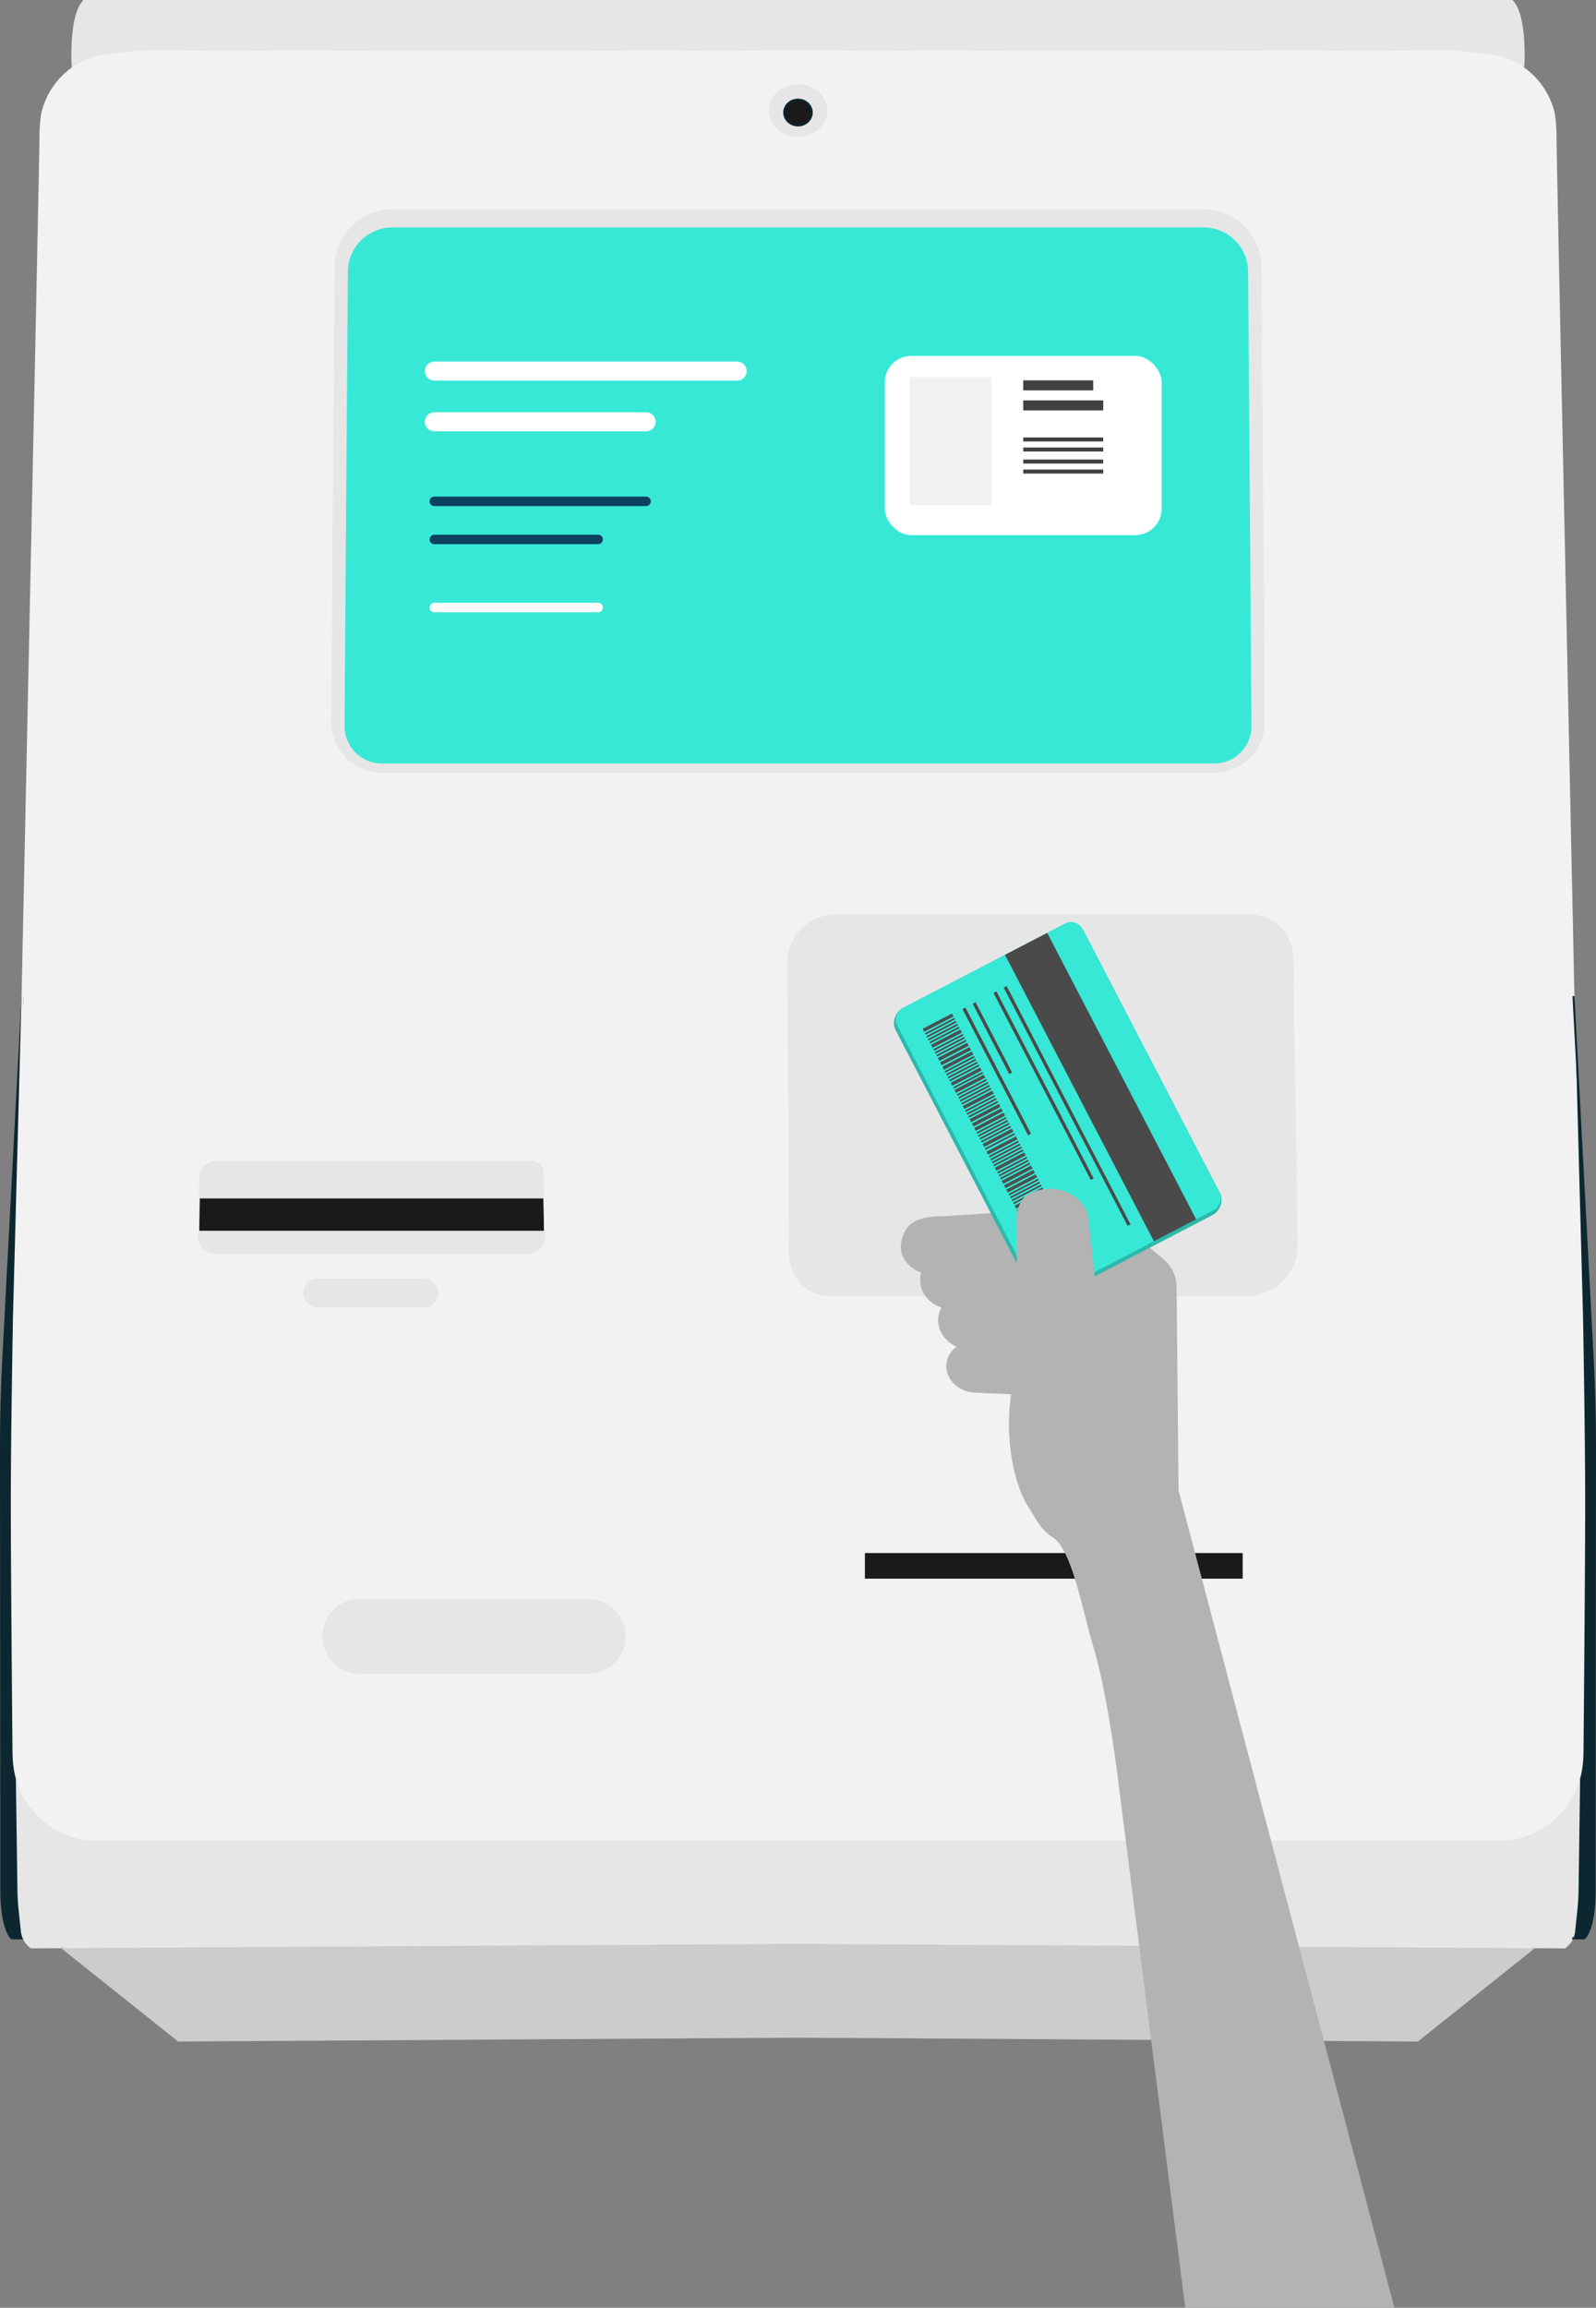 <svg id="aed0e791-bc8d-414e-9b08-aef5f97fd51f" data-name="Layer 1" xmlns="http://www.w3.org/2000/svg" viewBox="0 0 398.814 576.476">
  <rect x="0" y="0" width="398.814" height="576.476" fill="#808080" stroke="none"/>
  <title>gaia-scan-front_v1</title>
  <g>
    <g>
      <g>
        <path d="M314.965,66.611l.837,113.662a12.402,12.402,0,0,1-12.407,12.488H95.42a12.402,12.402,0,0,1-12.407-12.488L83.849,66.611A14.164,14.164,0,0,1,98.018,52.558H300.796A14.164,14.164,0,0,1,314.965,66.611Zm-5.13,121.175a8.997,8.997,0,0,0,2.635-6.455l-.837-113.518a10.866,10.866,0,0,0-10.838-10.75H98.018A10.863,10.863,0,0,0,87.18,67.813l-.837,113.518a9.077,9.077,0,0,0,9.076,9.137H303.394A9.01,9.01,0,0,0,309.834,187.786Z" fill="#e6e6e6"/>
        <polygon points="383.4 486.443 354.211 509.714 199.407 508.753 44.603 509.714 15.414 486.443 15.414 486.399 199.407 485.315 383.4 486.399 383.4 486.443" fill="#ccc"/>
        <path d="M153.458,415.173a9.067,9.067,0,0,0-6.411-15.481H89.834a9.068,9.068,0,1,0,0,18.137h57.213A9.026,9.026,0,0,0,153.458,415.173ZM49.785,309.16a3.729,3.729,0,0,0,3.731,3.784h78.385a4.063,4.063,0,0,0,4.06-4.15l-.03-1.332h.004l-.17-7.849-.144-6.658a2.8,2.8,0,0,0-2.798-2.737H53.994a3.982,3.982,0,0,0-3.983,3.917l-.081,5.478-.118,7.849Zm26.254,13.724a3.333,3.333,0,0,0,3.331,3.444h26.521a3.334,3.334,0,0,0,3.335-3.329c0-.052,0-.1-.004-.152a3.334,3.334,0,0,0-3.331-3.181H79.37a3.338,3.338,0,0,0-3.331,3.218Zm121.347-9.969c.03,5.878,4.445,10.627,9.886,10.627H311.459A12.578,12.578,0,0,0,324.037,310.555l-1.136-71.585a10.676,10.676,0,0,0-10.671-10.32h-103.395a11.824,11.824,0,0,0-11.826,11.882Zm2.021-279.015c3.909,0,7.077-2.822,7.077-6.303,0-3.485-3.168-6.307-7.077-6.307s-7.077,2.822-7.077,6.307C192.33,31.077,195.498,33.9,199.407,33.9Zm16.727,360.44h94.371v-6.392h-94.371ZM303.394,192.761a12.402,12.402,0,0,0,12.407-12.488l-.837-113.662a14.164,14.164,0,0,0-14.169-14.053H98.018A14.164,14.164,0,0,0,83.849,66.611l-.837,113.662A12.402,12.402,0,0,0,95.42,192.761H303.394ZM10.11,34.884a40.857,40.857,0,0,1,.429-6.462A19.144,19.144,0,0,1,23.364,14.424a16.177,16.177,0,0,1,3.109-.644l3.387-.388a86.891,86.891,0,0,1,10.146-.562c18.47.052,91.414.211,159.401-.015,67.987.226,140.931.067,159.397.015a86.909,86.909,0,0,1,10.149.562l3.387.388a16.235,16.235,0,0,1,3.109.644,19.144,19.144,0,0,1,12.825,13.997,40.858,40.858,0,0,1,.429,6.462c0,4.043,4.427,211.851,4.427,211.851l.056,2.075,2.132,79.867s.544,29.46.544,46.849c0,15.462-.344,53.789-.422,62.108a31.008,31.008,0,0,1-.189,3.211,21.04,21.04,0,0,1-19.784,18.751l-.429.026H23.775l-.429-.026a21.04,21.04,0,0,1-19.784-18.751,31.008,31.008,0,0,1-.189-3.211c-.078-8.319-.422-46.646-.422-62.108,0-17.389.544-46.849.544-46.849l2.132-79.867.056-2.075S10.11,38.927,10.11,34.884Z" fill="#f2f2f2"/>
        <path d="M394.6,444.237l-.392,27.825c-.026,1.757-.133,3.514-.318,5.26l-.544,5.116a5.783,5.783,0,0,1-.477,1.753h-.004a5.638,5.638,0,0,1-1.866,2.253l-7.599-.044-183.993-1.084L15.414,486.399l-7.599.044A5.673,5.673,0,0,1,6.208,484.69a5.324,5.324,0,0,1-.259-.499H5.946a5.784,5.784,0,0,1-.477-1.753l-.544-5.116c-.185-1.746-.292-3.503-.318-5.26l-.392-27.825A21.069,21.069,0,0,0,23.346,459.595l.429.026H375.038l.429-.026A21.069,21.069,0,0,0,394.6,444.237Z" fill="#e6e6e6"/>
        <path d="M260.528,280.245a4.149,4.149,0,1,1,4.149-4.147A4.149,4.149,0,0,1,260.528,280.245Z" fill="#1a1a1a"/>
        <path d="M197.386,312.915l-.378-72.384a11.824,11.824,0,0,1,11.826-11.882h103.395a10.676,10.676,0,0,1,10.671,10.32l1.136,71.585a12.578,12.578,0,0,1-12.577,12.988H207.272C201.831,323.543,197.415,318.793,197.386,312.915Zm58.989-36.817a4.151,4.151,0,1,0,4.153-4.15A4.149,4.149,0,0,0,256.375,276.098Z" fill="#e6e6e6"/>
        <path d="M89.834,417.829a9.068,9.068,0,0,1,0-18.137h57.213a9.068,9.068,0,0,1,0,18.137Z" fill="#e6e6e6"/>
        <path d="M2.951,375.526c0,15.462.344,53.789.422,62.108a31.008,31.008,0,0,0,.189,3.211,20.892,20.892,0,0,0,.651,3.392l.392,27.825c.026,1.757.133,3.514.318,5.26l.544,5.116a5.784,5.784,0,0,0,.477,1.753H2.951S.327,482.293.327,472.132c0-8.227-.059-82.867-.078-111.017Q.238,350.439.804,339.774l4.823-90.964-2.132,79.867S2.951,358.137,2.951,375.526Z" fill="#0c2730"/>
        <path d="M79.37,326.328a3.331,3.331,0,0,1,0-6.662h26.521a3.334,3.334,0,0,1,3.331,3.181c.004.052.004.1.004.152a3.334,3.334,0,0,1-3.335,3.329Z" fill="#e6e6e6"/>
        <path d="M377.826.249c3.094,3.096,2.972,12.788,2.872,15.473-.015.422-.048.84-.096,1.261a19.164,19.164,0,0,0-5.152-2.56,16.235,16.235,0,0,0-3.109-.644l-3.387-.388a86.909,86.909,0,0,0-10.149-.562c-18.466.052-91.41.211-159.397-.015-67.987.226-140.931.067-159.401.015a86.891,86.891,0,0,0-10.146.562l-3.387.388a16.177,16.177,0,0,0-3.109.644,19.164,19.164,0,0,0-5.152,2.56c-.048-.422-.081-.84-.096-1.261-.1-2.686-.222-12.377,2.872-15.473H377.826Z" fill="#e6e6e6"/>
        <path d="M206.484,27.596c0,3.481-3.168,6.303-7.077,6.303s-7.077-2.822-7.077-6.303c0-3.485,3.168-6.307,7.077-6.307S206.484,24.112,206.484,27.596Zm-7.077,3.736a3.229,3.229,0,1,0-3.442-3.222A3.337,3.337,0,0,0,199.407,31.332Z" fill="#e6e6e6"/>
        <polygon points="49.929 299.613 135.765 299.613 135.931 307.463 49.811 307.463 49.929 299.613" fill="#1a1a1a"/>
        <path d="M135.765,299.613H49.929l.081-5.478a3.982,3.982,0,0,1,3.983-3.917h78.829a2.8,2.8,0,0,1,2.798,2.737Z" fill="#e6e6e6"/>
        <polygon points="135.765 299.613 135.935 307.463 135.931 307.463 135.765 299.613" fill="#1a1a1a"/>
        <rect x="216.133" y="387.948" width="94.371" height="6.392" fill="#1a1a1a"/>
        <path d="M395.441,437.634c.078-8.319.422-46.646.422-62.108,0-17.389-.544-46.849-.544-46.849l-2.132-79.867,4.823,90.964q.566,10.665.555,21.34c-.022,28.15-.078,102.79-.078,111.017,0,10.161-2.624,12.059-2.624,12.059h-2.994a5.783,5.783,0,0,0,.477-1.753l.544-5.116c.185-1.746.292-3.503.318-5.26l.392-27.825a20.892,20.892,0,0,0,.651-3.392A31.008,31.008,0,0,0,395.441,437.634Z" fill="#0c2730"/>
        <ellipse cx="199.407" cy="28.111" rx="3.442" ry="3.222" fill="#1a1a1a"/>
        <path d="M311.633,67.813l.837,113.518a9.077,9.077,0,0,1-9.076,9.137H95.42a9.077,9.077,0,0,1-9.076-9.137L87.18,67.813A10.863,10.863,0,0,1,98.018,57.063H300.796A10.866,10.866,0,0,1,311.633,67.813Z" fill="#37e8d7"/>
        <path d="M49.811,307.463h86.121l.03,1.332a4.063,4.063,0,0,1-4.06,4.15H53.516a3.729,3.729,0,0,1-3.731-3.784Z" fill="#e6e6e6"/>
      </g>
      <g>
        <path d="M5.946,484.191H2.951S.327,482.293.327,472.132c0-8.227-.059-82.867-.078-111.017Q.238,350.439.804,339.774l4.823-90.964" fill="none" stroke="#0c2730" stroke-miterlimit="10" stroke-width="0.498"/>
        <path d="M380.602,16.984c.048-.422.081-.84.096-1.261.1-2.686.222-12.377-2.872-15.473H20.988c-3.094,3.096-2.972,12.788-2.872,15.473.015.422.048.84.096,1.261" fill="none" stroke="#e6e6e6" stroke-miterlimit="10" stroke-width="0.498"/>
        <path d="M4.213,444.237A21.069,21.069,0,0,0,23.346,459.595l.429.026H375.038l.429-.026a21.04,21.04,0,0,0,19.784-18.751,31.008,31.008,0,0,0,.189-3.211c.078-8.319.422-46.646.422-62.108,0-17.389-.544-46.849-.544-46.849l-2.132-79.867-.056-2.075S388.704,38.927,388.704,34.884a40.858,40.858,0,0,0-.429-6.462,19.144,19.144,0,0,0-12.825-13.997,16.235,16.235,0,0,0-3.109-.644l-3.387-.388a86.909,86.909,0,0,0-10.149-.562c-18.466.052-91.41.211-159.397-.015-67.987.226-140.931.067-159.401.015a86.891,86.891,0,0,0-10.146.562l-3.387.388a16.177,16.177,0,0,0-3.109.644A19.144,19.144,0,0,0,10.539,28.421a40.857,40.857,0,0,0-.429,6.462c0,4.043-4.427,211.851-4.427,211.851l-.056,2.075-2.132,79.867s-.544,29.46-.544,46.849c0,15.462.344,53.789.422,62.108a31.008,31.008,0,0,0,.189,3.211A20.892,20.892,0,0,0,4.213,444.237Z" fill="none" stroke="#f2f2f2" stroke-miterlimit="10" stroke-width="0.498"/>
        <path d="M5.946,484.191a5.784,5.784,0,0,1-.477-1.753l-.544-5.116c-.185-1.746-.292-3.503-.318-5.26l-.392-27.825v-.015" fill="none" stroke="#e6e6e6" stroke-miterlimit="10" stroke-width="0.498"/>
        <line x1="5.949" y1="484.191" x2="5.946" y2="484.191" fill="none" stroke="#0c2730" stroke-miterlimit="10" stroke-width="0.498"/>
        <path d="M392.864,484.191a5.638,5.638,0,0,1-1.866,2.253l-7.599-.044-183.993-1.084L15.414,486.399l-7.599.044A5.673,5.673,0,0,1,6.208,484.69a5.324,5.324,0,0,1-.259-.499" fill="none" stroke="#e6e6e6" stroke-miterlimit="10" stroke-width="0.498"/>
        <path d="M394.6,444.222v.015l-.392,27.825c-.026,1.757-.133,3.514-.318,5.26l-.544,5.116a5.783,5.783,0,0,1-.477,1.753" fill="none" stroke="#e6e6e6" stroke-miterlimit="10" stroke-width="0.498"/>
        <polyline points="383.4 486.443 354.211 509.714 199.407 508.753 44.603 509.714 15.414 486.443" fill="none" stroke="#ccc" stroke-miterlimit="10" stroke-width="0.498"/>
        <path d="M392.868,484.191h2.994s2.624-1.898,2.624-12.059c0-8.227.056-82.867.078-111.017q.011-10.676-.555-21.34l-4.823-90.964" fill="none" stroke="#0c2730" stroke-miterlimit="10" stroke-width="0.498"/>
        <line x1="392.864" y1="484.191" x2="392.868" y2="484.191" fill="none" stroke="#e6e6e6" stroke-miterlimit="10" stroke-width="0.498"/>
        <path d="M199.407,52.558H300.796a14.164,14.164,0,0,1,14.169,14.053l.837,113.662a12.402,12.402,0,0,1-12.407,12.488H95.42a12.402,12.402,0,0,1-12.407-12.488L83.849,66.611A14.164,14.164,0,0,1,98.018,52.558Z" fill="none" stroke="#e6e6e6" stroke-miterlimit="10" stroke-width="0.498"/>
        <path d="M199.407,57.063H300.796a10.866,10.866,0,0,1,10.838,10.75l.837,113.518a9.077,9.077,0,0,1-9.076,9.137H95.42a9.077,9.077,0,0,1-9.076-9.137L87.18,67.813A10.863,10.863,0,0,1,98.018,57.063Z" fill="none" stroke="#37e8d7" stroke-miterlimit="10" stroke-width="0.498"/>
        <path d="M208.834,228.65a11.824,11.824,0,0,0-11.826,11.882l.378,72.384c.03,5.878,4.445,10.627,9.886,10.627H311.459A12.578,12.578,0,0,0,324.037,310.555l-1.136-71.585a10.676,10.676,0,0,0-10.671-10.32Z" fill="none" stroke="#e6e6e6" stroke-miterlimit="10" stroke-width="0.498"/>
        <ellipse cx="199.407" cy="28.111" rx="3.442" ry="3.222" fill="none" stroke="#0c2730" stroke-miterlimit="10" stroke-width="0.498"/>
        <path d="M206.484,27.596c0-3.485-3.168-6.307-7.077-6.307s-7.077,2.822-7.077,6.307c0,3.481,3.168,6.303,7.077,6.303S206.484,31.077,206.484,27.596Z" fill="none" stroke="#e6e6e6" stroke-miterlimit="10" stroke-width="0.498"/>
        <path d="M49.929,299.613l.081-5.478a3.982,3.982,0,0,1,3.983-3.917h78.829a2.8,2.8,0,0,1,2.798,2.737l.144,6.658" fill="none" stroke="#e6e6e6" stroke-miterlimit="10" stroke-width="0.498"/>
        <path d="M135.931,307.463l.03,1.332a4.063,4.063,0,0,1-4.06,4.15H53.516a3.729,3.729,0,0,1-3.731-3.784l.026-1.698" fill="none" stroke="#e6e6e6" stroke-miterlimit="10" stroke-width="0.498"/>
        <line x1="49.929" y1="299.613" x2="135.765" y2="299.613" fill="none" stroke="#1a1a1a" stroke-miterlimit="10" stroke-width="0.498"/>
        <path d="M105.891,326.328H79.37a3.331,3.331,0,0,1,0-6.662h26.521a3.334,3.334,0,0,1,3.331,3.181c.004.052.004.1.004.152A3.334,3.334,0,0,1,105.891,326.328Z" fill="none" stroke="#e6e6e6" stroke-miterlimit="10" stroke-width="0.498"/>
        <path d="M147.047,417.829H89.834a9.068,9.068,0,0,1,0-18.137h57.213a9.068,9.068,0,0,1,0,18.137Z" fill="none" stroke="#e6e6e6" stroke-miterlimit="10" stroke-width="0.498"/>
      </g>
    </g>
    <g>
      <g>
        <polygon points="244.954 336.064 270.947 351.617 287.677 326.25 262.271 312.442 244.954 336.064" fill="#b3b3b3"/>
        <path d="M238.774,311.554a.279.279,0,0,0,.063.003l0-.006,34.811,7.777L270.338,327.126l-32.512-.157 0-.003c-.021 0-.042.003-.063.003-4.583-.022-8.073-3.491-7.794-7.748S233.646,310.302,238.774,311.554Z" fill="#b3b3b3"/>
        <path d="M241.366,323.163c.02-.001.04 0.0.06-.001l-.001-.005,30.814-1.727,1.936,14.088-30.813,1.727-0-.003c-.02.001-.039.005-.059.006-4.344.244-8.299-2.712-8.833-6.602S237.022,323.406,241.366,323.163Z" fill="#b3b3b3"/>
        <path d="M243.669,335.114c.018.001.036.004.054.005l0-.005,27.997,1.229-.135,12.762L243.588,347.876v-.002c-.018-.001-.036.001-.054 0-3.947-.173-7.116-3.17-7.079-6.694S239.722,334.94,243.669,335.114Z" fill="#b3b3b3"/>
        <path d="M272.537,301.432a6.246,6.246,0,0,1,4.624,1.618l13.753,11.633a9.324,9.324,0,0,1,3.104,6.795l.471,50.778c-.007,2.952-2.726,5.212-6.073,5.048l-12.133-.595c-3.347-.164-6.055-2.69-6.048-5.642l2.437-42.425-10.633-8.956-22.944-.242c-9.803.158-15.312-4.227-13.725-9.89.939-3.352,2.865-5.809,10.419-5.739Z" fill="#b3b3b3"/>
        <g>
          <rect x="223.516" y="251.093" width="81.588" height="53.127" rx="4.022" transform="translate(388.684 -84.951) rotate(62.521)" fill="#2cb9ac"/>
          <g>
            <rect x="224.157" y="250.934" width="80.64" height="52.179" rx="3.161" transform="translate(388.204 -85.443) rotate(62.52)" fill="#37e8d7"/>
            <rect x="234.69" y="265.596" width="80.64" height="11.898" transform="translate(389.017 -97.737) rotate(62.52)" fill="#4a4a4a"/>
            <line x1="251.173" y1="246.502" x2="282.133" y2="306.025" fill="none" stroke="#4a4a4a" stroke-miterlimit="10" stroke-width="0.822"/>
            <line x1="248.621" y1="247.829" x2="272.934" y2="294.574" fill="none" stroke="#4a4a4a" stroke-miterlimit="10" stroke-width="0.822"/>
            <line x1="243.418" y1="250.535" x2="252.558" y2="268.107" fill="none" stroke="#4a4a4a" stroke-miterlimit="10" stroke-width="0.822"/>
            <line x1="240.866" y1="251.863" x2="257.271" y2="283.403" fill="none" stroke="#4a4a4a" stroke-miterlimit="10" stroke-width="0.822"/>
            <line x1="237.984" y1="253.362" x2="230.66" y2="257.171" fill="none" stroke="#4a4a4a" stroke-miterlimit="10" stroke-width="0.411"/>
            <line x1="238.174" y1="253.727" x2="230.85" y2="257.536" fill="none" stroke="#4a4a4a" stroke-miterlimit="10" stroke-width="0.411"/>
            <line x1="238.553" y1="254.456" x2="231.229" y2="258.265" fill="none" stroke="#4a4a4a" stroke-miterlimit="10" stroke-width="0.411"/>
            <line x1="238.932" y1="255.185" x2="231.608" y2="258.995" fill="none" stroke="#4a4a4a" stroke-miterlimit="10" stroke-width="0.411"/>
            <line x1="239.312" y1="255.915" x2="231.988" y2="259.724" fill="none" stroke="#4a4a4a" stroke-miterlimit="10" stroke-width="0.411"/>
            <line x1="239.691" y1="256.644" x2="232.367" y2="260.453" fill="none" stroke="#4a4a4a" stroke-miterlimit="10" stroke-width="0.411"/>
            <line x1="240.07" y1="257.373" x2="232.746" y2="261.183" fill="none" stroke="#4a4a4a" stroke-miterlimit="10" stroke-width="0.411"/>
            <line x1="240.26" y1="257.738" x2="232.936" y2="261.547" fill="none" stroke="#4a4a4a" stroke-miterlimit="10" stroke-width="0.411"/>
            <line x1="240.639" y1="258.467" x2="233.315" y2="262.277" fill="none" stroke="#4a4a4a" stroke-miterlimit="10" stroke-width="0.411"/>
            <line x1="241.019" y1="259.196" x2="233.695" y2="263.006" fill="none" stroke="#4a4a4a" stroke-miterlimit="10" stroke-width="0.411"/>
            <line x1="241.398" y1="259.926" x2="234.074" y2="263.735" fill="none" stroke="#4a4a4a" stroke-miterlimit="10" stroke-width="0.411"/>
            <line x1="241.777" y1="260.655" x2="234.453" y2="264.465" fill="none" stroke="#4a4a4a" stroke-miterlimit="10" stroke-width="0.411"/>
            <line x1="241.967" y1="261.02" x2="234.643" y2="264.829" fill="none" stroke="#4a4a4a" stroke-miterlimit="10" stroke-width="0.411"/>
            <line x1="242.346" y1="261.749" x2="235.022" y2="265.559" fill="none" stroke="#4a4a4a" stroke-miterlimit="10" stroke-width="0.411"/>
            <line x1="242.536" y1="262.114" x2="235.212" y2="265.923" fill="none" stroke="#4a4a4a" stroke-miterlimit="10" stroke-width="0.411"/>
            <line x1="242.915" y1="262.843" x2="235.591" y2="266.652" fill="none" stroke="#4a4a4a" stroke-miterlimit="10" stroke-width="0.411"/>
            <line x1="243.105" y1="263.208" x2="235.781" y2="267.017" fill="none" stroke="#4a4a4a" stroke-miterlimit="10" stroke-width="0.411"/>
            <line x1="243.484" y1="263.937" x2="236.16" y2="267.746" fill="none" stroke="#4a4a4a" stroke-miterlimit="10" stroke-width="0.411"/>
            <line x1="243.864" y1="264.666" x2="236.54" y2="268.476" fill="none" stroke="#4a4a4a" stroke-miterlimit="10" stroke-width="0.411"/>
            <line x1="244.243" y1="265.396" x2="236.919" y2="269.205" fill="none" stroke="#4a4a4a" stroke-miterlimit="10" stroke-width="0.411"/>
            <line x1="244.622" y1="266.125" x2="237.298" y2="269.934" fill="none" stroke="#4a4a4a" stroke-miterlimit="10" stroke-width="0.411"/>
            <line x1="245.191" y1="267.219" x2="237.867" y2="271.028" fill="none" stroke="#4a4a4a" stroke-miterlimit="10" stroke-width="0.411"/>
            <line x1="245.571" y1="267.948" x2="238.247" y2="271.758" fill="none" stroke="#4a4a4a" stroke-miterlimit="10" stroke-width="0.411"/>
            <line x1="245.002" y1="266.854" x2="237.678" y2="270.664" fill="none" stroke="#4a4a4a" stroke-miterlimit="10" stroke-width="0.411"/>
            <line x1="245.931" y1="268.642" x2="238.607" y2="272.451" fill="none" stroke="#4a4a4a" stroke-miterlimit="10" stroke-width="0.411"/>
            <line x1="246.121" y1="269.006" x2="238.797" y2="272.816" fill="none" stroke="#4a4a4a" stroke-miterlimit="10" stroke-width="0.411"/>
            <line x1="246.5" y1="269.736" x2="239.176" y2="273.545" fill="none" stroke="#4a4a4a" stroke-miterlimit="10" stroke-width="0.411"/>
            <line x1="246.88" y1="270.465" x2="239.556" y2="274.274" fill="none" stroke="#4a4a4a" stroke-miterlimit="10" stroke-width="0.411"/>
            <line x1="247.259" y1="271.194" x2="239.935" y2="275.004" fill="none" stroke="#4a4a4a" stroke-miterlimit="10" stroke-width="0.411"/>
            <line x1="247.638" y1="271.924" x2="240.314" y2="275.733" fill="none" stroke="#4a4a4a" stroke-miterlimit="10" stroke-width="0.411"/>
            <line x1="248.018" y1="272.653" x2="240.694" y2="276.462" fill="none" stroke="#4a4a4a" stroke-miterlimit="10" stroke-width="0.411"/>
            <line x1="248.207" y1="273.018" x2="240.883" y2="276.827" fill="none" stroke="#4a4a4a" stroke-miterlimit="10" stroke-width="0.411"/>
            <g>
              <line x1="261.628" y1="298.82" x2="254.304" y2="302.629" fill="none" stroke="#4a4a4a" stroke-miterlimit="10" stroke-width="0.411"/>
              <line x1="261.817" y1="299.184" x2="254.493" y2="302.994" fill="none" stroke="#4a4a4a" stroke-miterlimit="10" stroke-width="0.411"/>
              <line x1="262.197" y1="299.914" x2="254.873" y2="303.723" fill="none" stroke="#4a4a4a" stroke-miterlimit="10" stroke-width="0.411"/>
              <line x1="262.576" y1="300.643" x2="255.252" y2="304.452" fill="none" stroke="#4a4a4a" stroke-miterlimit="10" stroke-width="0.411"/>
              <line x1="262.955" y1="301.372" x2="255.631" y2="305.182" fill="none" stroke="#4a4a4a" stroke-miterlimit="10" stroke-width="0.411"/>
              <line x1="263.335" y1="302.102" x2="256.011" y2="305.911" fill="none" stroke="#4a4a4a" stroke-miterlimit="10" stroke-width="0.411"/>
              <line x1="263.714" y1="302.831" x2="256.39" y2="306.64" fill="none" stroke="#4a4a4a" stroke-miterlimit="10" stroke-width="0.411"/>
              <line x1="263.904" y1="303.196" x2="256.58" y2="307.005" fill="none" stroke="#4a4a4a" stroke-miterlimit="10" stroke-width="0.411"/>
              <line x1="264.283" y1="303.925" x2="256.959" y2="307.734" fill="none" stroke="#4a4a4a" stroke-miterlimit="10" stroke-width="0.411"/>
              <line x1="264.662" y1="304.654" x2="257.338" y2="308.464" fill="none" stroke="#4a4a4a" stroke-miterlimit="10" stroke-width="0.411"/>
              <line x1="265.042" y1="305.384" x2="257.718" y2="309.193" fill="none" stroke="#4a4a4a" stroke-miterlimit="10" stroke-width="0.411"/>
              <line x1="265.421" y1="306.113" x2="258.097" y2="309.922" fill="none" stroke="#4a4a4a" stroke-miterlimit="10" stroke-width="0.411"/>
              <line x1="265.611" y1="306.478" x2="258.287" y2="310.287" fill="none" stroke="#4a4a4a" stroke-miterlimit="10" stroke-width="0.411"/>
              <line x1="265.99" y1="307.207" x2="258.666" y2="311.016" fill="none" stroke="#4a4a4a" stroke-miterlimit="10" stroke-width="0.411"/>
              <line x1="266.18" y1="307.572" x2="258.856" y2="311.381" fill="none" stroke="#4a4a4a" stroke-miterlimit="10" stroke-width="0.411"/>
              <line x1="266.559" y1="308.301" x2="259.235" y2="312.11" fill="none" stroke="#4a4a4a" stroke-miterlimit="10" stroke-width="0.411"/>
              <line x1="266.749" y1="308.666" x2="259.425" y2="312.475" fill="none" stroke="#4a4a4a" stroke-miterlimit="10" stroke-width="0.411"/>
              <line x1="267.128" y1="309.395" x2="259.804" y2="313.204" fill="none" stroke="#4a4a4a" stroke-miterlimit="10" stroke-width="0.411"/>
              <line x1="267.507" y1="310.124" x2="260.183" y2="313.934" fill="none" stroke="#4a4a4a" stroke-miterlimit="10" stroke-width="0.411"/>
              <line x1="267.887" y1="310.854" x2="260.563" y2="314.663" fill="none" stroke="#4a4a4a" stroke-miterlimit="10" stroke-width="0.411"/>
              <line x1="268.266" y1="311.583" x2="260.942" y2="315.392" fill="none" stroke="#4a4a4a" stroke-miterlimit="10" stroke-width="0.411"/>
              <line x1="268.645" y1="312.312" x2="261.321" y2="316.122" fill="none" stroke="#4a4a4a" stroke-miterlimit="10" stroke-width="0.411"/>
            </g>
            <line x1="248.587" y1="273.747" x2="241.263" y2="277.556" fill="none" stroke="#4a4a4a" stroke-miterlimit="10" stroke-width="0.411"/>
            <line x1="248.966" y1="274.476" x2="241.642" y2="278.286" fill="none" stroke="#4a4a4a" stroke-miterlimit="10" stroke-width="0.411"/>
            <line x1="249.345" y1="275.206" x2="242.021" y2="279.015" fill="none" stroke="#4a4a4a" stroke-miterlimit="10" stroke-width="0.411"/>
            <line x1="249.725" y1="275.935" x2="242.401" y2="279.744" fill="none" stroke="#4a4a4a" stroke-miterlimit="10" stroke-width="0.411"/>
            <line x1="249.914" y1="276.3" x2="242.59" y2="280.109" fill="none" stroke="#4a4a4a" stroke-miterlimit="10" stroke-width="0.411"/>
            <line x1="250.294" y1="277.029" x2="242.97" y2="280.838" fill="none" stroke="#4a4a4a" stroke-miterlimit="10" stroke-width="0.411"/>
            <line x1="250.483" y1="277.393" x2="243.159" y2="281.203" fill="none" stroke="#4a4a4a" stroke-miterlimit="10" stroke-width="0.411"/>
            <line x1="250.863" y1="278.123" x2="243.539" y2="281.932" fill="none" stroke="#4a4a4a" stroke-miterlimit="10" stroke-width="0.411"/>
            <line x1="251.052" y1="278.487" x2="243.728" y2="282.297" fill="none" stroke="#4a4a4a" stroke-miterlimit="10" stroke-width="0.411"/>
            <line x1="251.432" y1="279.217" x2="244.108" y2="283.026" fill="none" stroke="#4a4a4a" stroke-miterlimit="10" stroke-width="0.411"/>
            <line x1="251.811" y1="279.946" x2="244.487" y2="283.756" fill="none" stroke="#4a4a4a" stroke-miterlimit="10" stroke-width="0.411"/>
            <line x1="252.19" y1="280.675" x2="244.866" y2="284.485" fill="none" stroke="#4a4a4a" stroke-miterlimit="10" stroke-width="0.411"/>
            <line x1="252.57" y1="281.405" x2="245.246" y2="285.214" fill="none" stroke="#4a4a4a" stroke-miterlimit="10" stroke-width="0.411"/>
            <line x1="253.139" y1="282.499" x2="245.815" y2="286.308" fill="none" stroke="#4a4a4a" stroke-miterlimit="10" stroke-width="0.411"/>
            <line x1="253.518" y1="283.228" x2="246.194" y2="287.037" fill="none" stroke="#4a4a4a" stroke-miterlimit="10" stroke-width="0.411"/>
            <line x1="252.949" y1="282.134" x2="245.625" y2="285.943" fill="none" stroke="#4a4a4a" stroke-miterlimit="10" stroke-width="0.411"/>
            <line x1="253.944" y1="284.048" x2="246.62" y2="287.857" fill="none" stroke="#4a4a4a" stroke-miterlimit="10" stroke-width="0.411"/>
            <line x1="254.134" y1="284.413" x2="246.81" y2="288.222" fill="none" stroke="#4a4a4a" stroke-miterlimit="10" stroke-width="0.411"/>
            <line x1="254.513" y1="285.142" x2="247.189" y2="288.951" fill="none" stroke="#4a4a4a" stroke-miterlimit="10" stroke-width="0.411"/>
            <line x1="254.893" y1="285.871" x2="247.569" y2="289.681" fill="none" stroke="#4a4a4a" stroke-miterlimit="10" stroke-width="0.411"/>
            <line x1="255.272" y1="286.6" x2="247.948" y2="290.41" fill="none" stroke="#4a4a4a" stroke-miterlimit="10" stroke-width="0.411"/>
            <line x1="255.651" y1="287.33" x2="248.327" y2="291.139" fill="none" stroke="#4a4a4a" stroke-miterlimit="10" stroke-width="0.411"/>
            <line x1="256.031" y1="288.059" x2="248.707" y2="291.869" fill="none" stroke="#4a4a4a" stroke-miterlimit="10" stroke-width="0.411"/>
            <line x1="256.22" y1="288.424" x2="248.896" y2="292.233" fill="none" stroke="#4a4a4a" stroke-miterlimit="10" stroke-width="0.411"/>
            <line x1="256.6" y1="289.153" x2="249.276" y2="292.962" fill="none" stroke="#4a4a4a" stroke-miterlimit="10" stroke-width="0.411"/>
            <line x1="256.979" y1="289.882" x2="249.655" y2="293.692" fill="none" stroke="#4a4a4a" stroke-miterlimit="10" stroke-width="0.411"/>
            <line x1="257.358" y1="290.612" x2="250.034" y2="294.421" fill="none" stroke="#4a4a4a" stroke-miterlimit="10" stroke-width="0.411"/>
            <line x1="257.738" y1="291.341" x2="250.414" y2="295.15" fill="none" stroke="#4a4a4a" stroke-miterlimit="10" stroke-width="0.411"/>
            <line x1="257.927" y1="291.706" x2="250.603" y2="295.515" fill="none" stroke="#4a4a4a" stroke-miterlimit="10" stroke-width="0.411"/>
            <line x1="258.307" y1="292.435" x2="250.983" y2="296.244" fill="none" stroke="#4a4a4a" stroke-miterlimit="10" stroke-width="0.411"/>
            <line x1="258.496" y1="292.8" x2="251.172" y2="296.609" fill="none" stroke="#4a4a4a" stroke-miterlimit="10" stroke-width="0.411"/>
            <line x1="258.876" y1="293.529" x2="251.552" y2="297.338" fill="none" stroke="#4a4a4a" stroke-miterlimit="10" stroke-width="0.411"/>
            <line x1="259.065" y1="293.894" x2="251.741" y2="297.703" fill="none" stroke="#4a4a4a" stroke-miterlimit="10" stroke-width="0.411"/>
            <line x1="259.445" y1="294.623" x2="252.121" y2="298.432" fill="none" stroke="#4a4a4a" stroke-miterlimit="10" stroke-width="0.411"/>
            <line x1="259.824" y1="295.352" x2="252.5" y2="299.162" fill="none" stroke="#4a4a4a" stroke-miterlimit="10" stroke-width="0.411"/>
            <line x1="260.203" y1="296.082" x2="252.879" y2="299.891" fill="none" stroke="#4a4a4a" stroke-miterlimit="10" stroke-width="0.411"/>
            <line x1="260.583" y1="296.811" x2="253.259" y2="300.62" fill="none" stroke="#4a4a4a" stroke-miterlimit="10" stroke-width="0.411"/>
            <line x1="261.152" y1="297.905" x2="253.828" y2="301.714" fill="none" stroke="#4a4a4a" stroke-miterlimit="10" stroke-width="0.411"/>
            <line x1="261.531" y1="298.634" x2="254.207" y2="302.444" fill="none" stroke="#4a4a4a" stroke-miterlimit="10" stroke-width="0.411"/>
            <line x1="260.962" y1="297.54" x2="253.638" y2="301.35" fill="none" stroke="#4a4a4a" stroke-miterlimit="10" stroke-width="0.411"/>
          </g>
        </g>
        <path d="M277.946,357.465l-6.077-53.815c-1.134-4.411-6.056-7.356-10.993-6.578s-6.896,2.611-6.888,9.396l.103,14.23.753,9.012a26.325,26.325,0,0,0,1.313,10.063c1.799,5.354.134-3.784-1.808,1.49l-.524,1.685c-3.709,13.124-.773,27.481,3.153,33.487,1.983,3.035,2.939,5.587,6.086,7.597,4.83,3.085,7.333,17.951,10.131,27.264,3.949,13.148,6.608,36.632,6.608,36.632l20.615,161.864h56.821L294.487,372.255" fill="#b3b3b3"/>
      </g>
      <line x1="108.534" y1="92.694" x2="184.201" y2="92.694" fill="none" stroke="#fff" stroke-linecap="round" stroke-linejoin="round" stroke-width="4.747"/>
      <line x1="108.534" y1="105.357" x2="161.439" y2="105.357" fill="none" stroke="#fff" stroke-linecap="round" stroke-linejoin="round" stroke-width="4.747"/>
      <line x1="108.534" y1="125.229" x2="161.439" y2="125.229" fill="none" stroke="#0e4160" stroke-linecap="round" stroke-linejoin="round" stroke-width="2.373"/>
      <line x1="108.534" y1="134.749" x2="149.459" y2="134.749" fill="none" stroke="#0e4160" stroke-linecap="round" stroke-linejoin="round" stroke-width="2.373"/>
      <line x1="108.534" y1="151.753" x2="149.459" y2="151.753" fill="none" stroke="#fff" stroke-linecap="round" stroke-linejoin="round" stroke-width="2.373"/>
      <rect x="221.1" y="88.906" width="69.179" height="44.763" rx="6.595" fill="#fff"/>
      <rect x="227.334" y="94.189" width="20.446" height="32.011" fill="#f2f2f2"/>
      <line x1="255.69" y1="96.263" x2="273.175" y2="96.263" fill="none" stroke="#414042" stroke-miterlimit="10" stroke-width="2.503"/>
      <line x1="255.69" y1="101.269" x2="275.678" y2="101.269" fill="none" stroke="#414042" stroke-miterlimit="10" stroke-width="2.503"/>
      <line x1="255.69" y1="109.78" x2="275.678" y2="109.78" fill="none" stroke="#414042" stroke-miterlimit="10" stroke-width="1.001"/>
      <line x1="255.69" y1="112.283" x2="275.678" y2="112.283" fill="none" stroke="#414042" stroke-miterlimit="10" stroke-width="1.001"/>
      <line x1="255.69" y1="115.287" x2="275.678" y2="115.287" fill="none" stroke="#414042" stroke-miterlimit="10" stroke-width="1.001"/>
      <line x1="255.69" y1="117.79" x2="275.678" y2="117.79" fill="none" stroke="#414042" stroke-miterlimit="10" stroke-width="1.001"/>
    </g>
  </g>
</svg>
